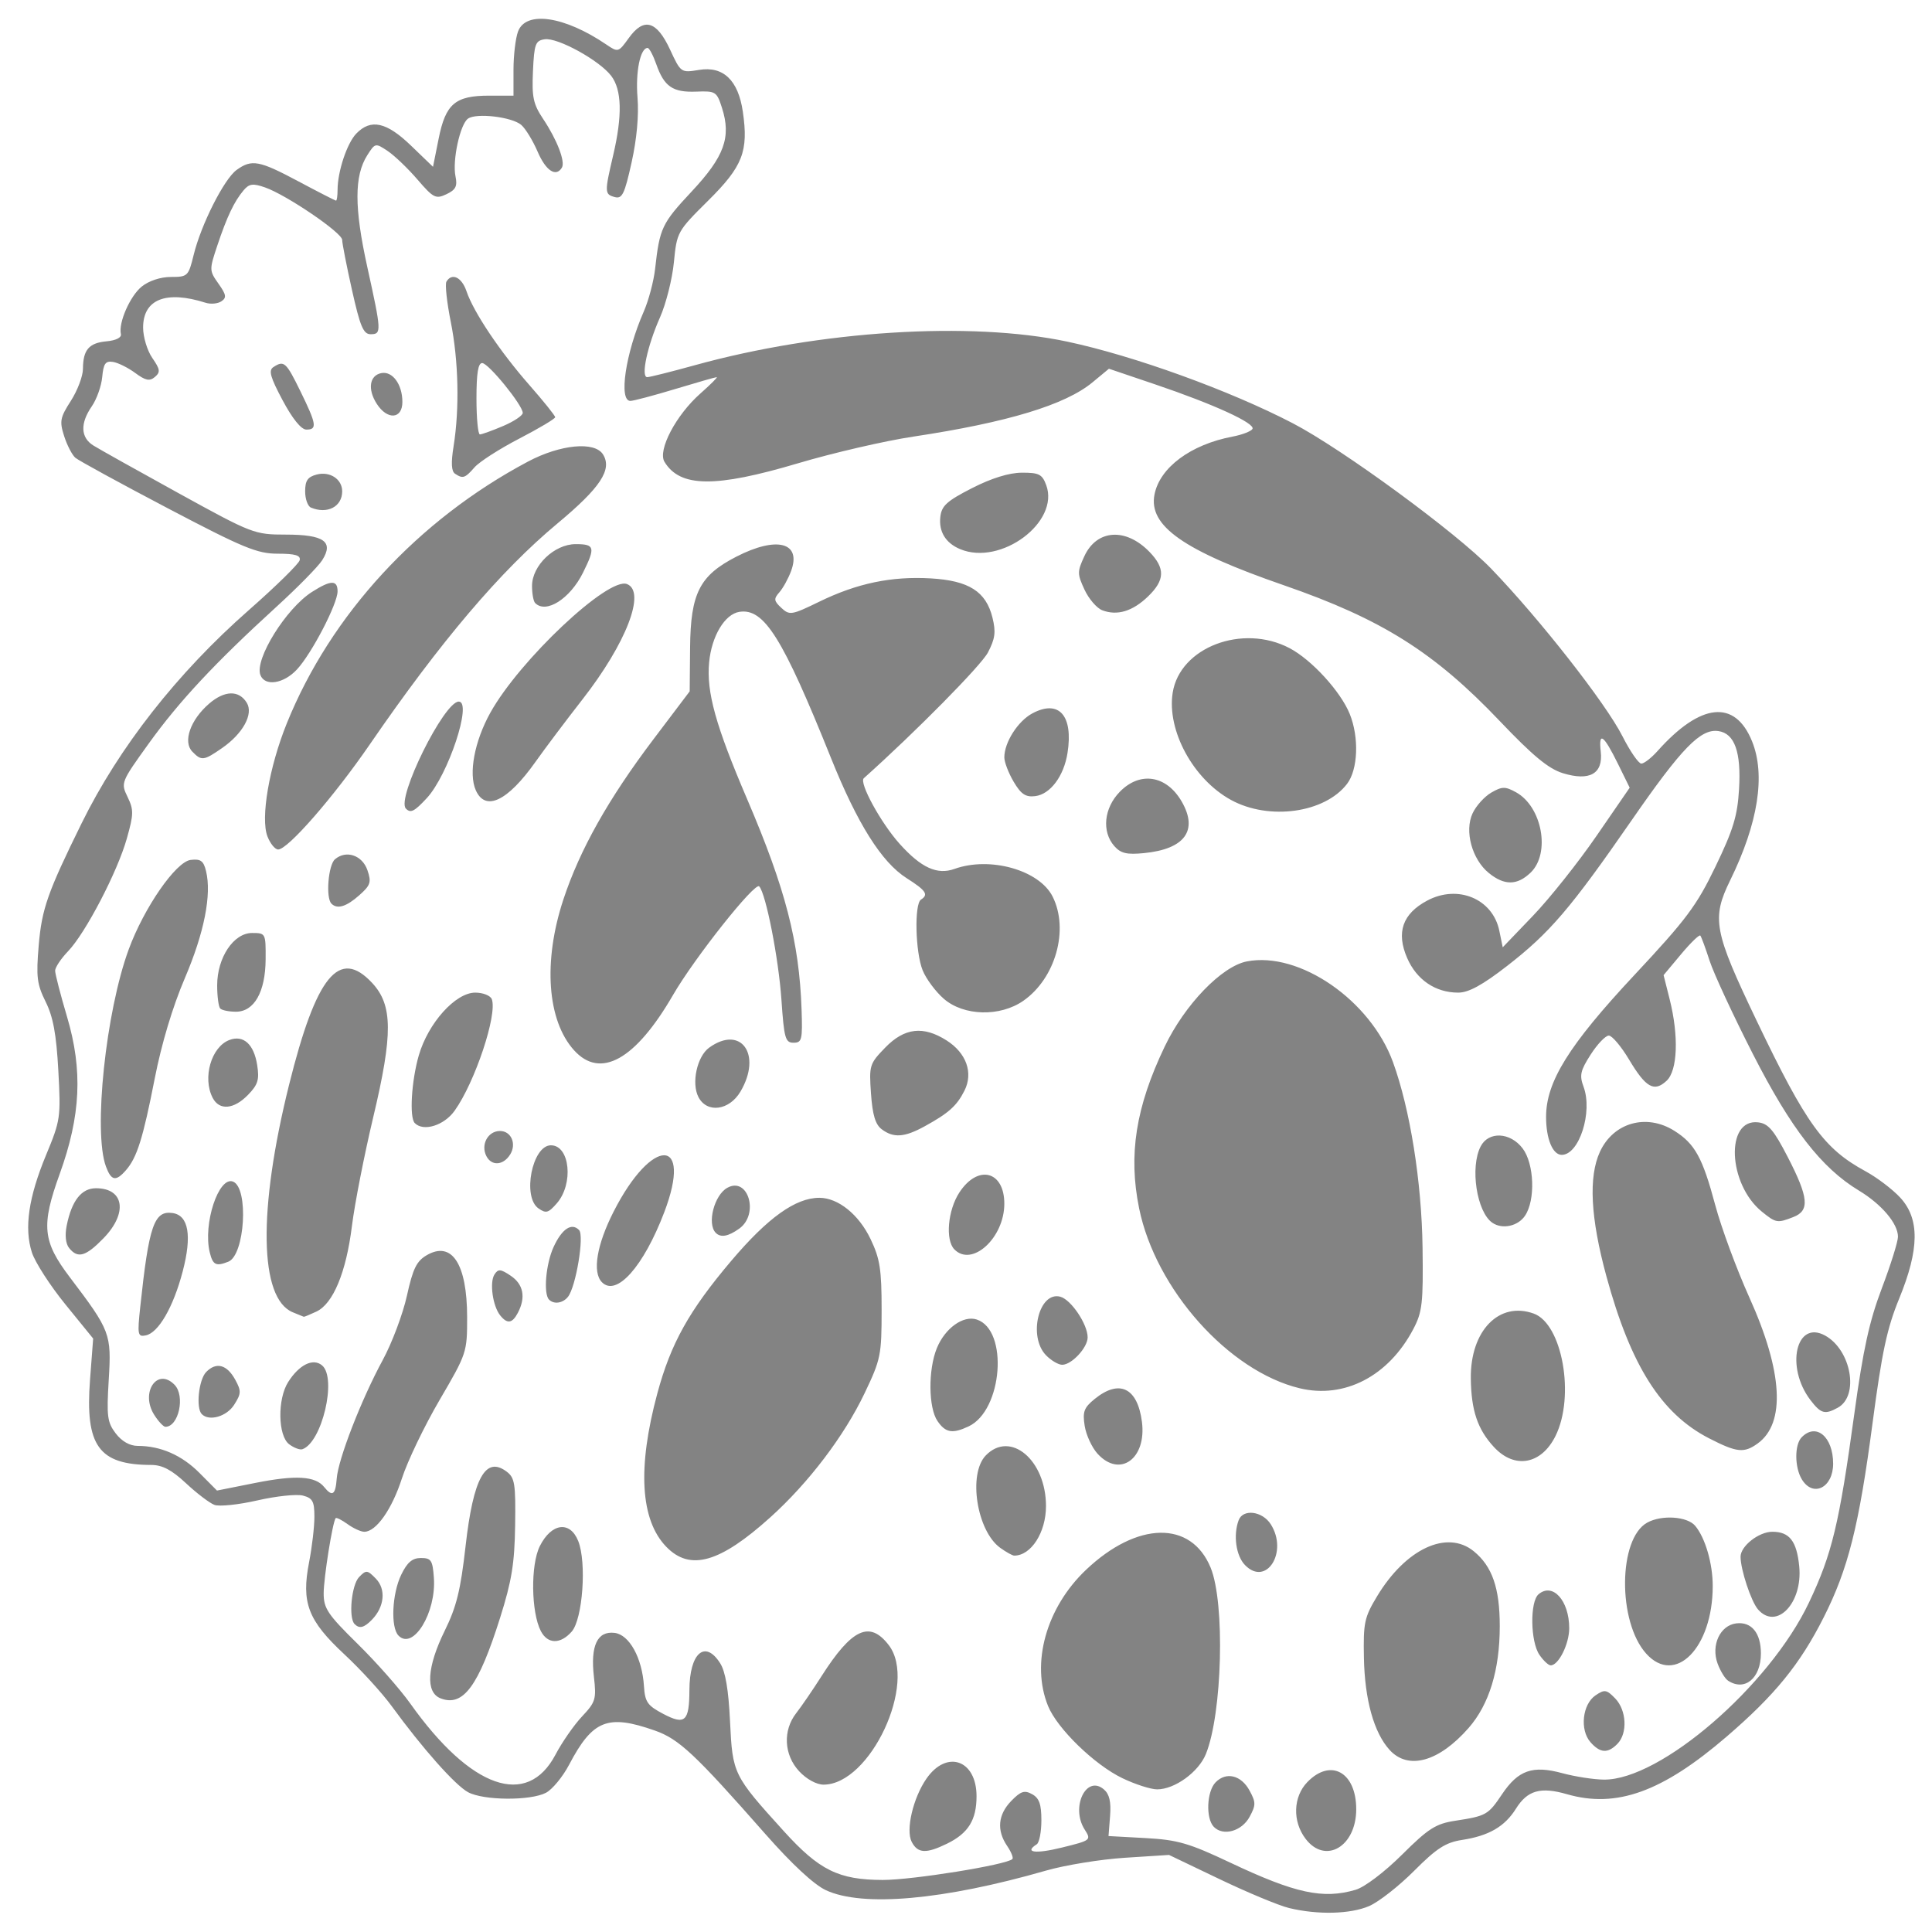 <?xml version="1.0" encoding="UTF-8" standalone="no"?>
<!-- Created with Inkscape (http://www.inkscape.org/) -->

<svg
   xmlns:dc="http://purl.org/dc/elements/1.1/"
   xmlns:cc="http://creativecommons.org/ns#"
   xmlns:rdf="http://www.w3.org/1999/02/22-rdf-syntax-ns#"
   xmlns:svg="http://www.w3.org/2000/svg"
   xmlns="http://www.w3.org/2000/svg"
   xmlns:sodipodi="http://sodipodi.sourceforge.net/DTD/sodipodi-0.dtd"
   xmlns:inkscape="http://www.inkscape.org/namespaces/inkscape"
   width="512"
   height="512"
   id="svg2"
   version="1.1"
   inkscape:version="0.92.5 (2060ec1f9f, 2020-04-08)"
   sodipodi:docname="doris_icon_notification.svg"
   inkscape:export-filename="D:\Users\dvojtise\git\doris-android-master\DorisAndroid\images_source\icone_haute_resolution.png"
   inkscape:export-xdpi="90"
   inkscape:export-ydpi="90">
  <defs
     id="defs4" />
  <sodipodi:namedview
     id="base"
     pagecolor="#ffffff"
     bordercolor="#666666"
     borderopacity="1.0"
     inkscape:pageopacity="0.0"
     inkscape:pageshadow="2"
     inkscape:zoom="1.4"
     inkscape:cx="136.54581"
     inkscape:cy="257.89341"
     inkscape:document-units="px"
     inkscape:current-layer="layer1"
     showgrid="false"
     inkscape:window-width="1920"
     inkscape:window-height="1023"
     inkscape:window-x="0"
     inkscape:window-y="0"
     inkscape:window-maximized="1"
     borderlayer="true"
     inkscape:pagecheckerboard="true" />
  <g
     inkscape:label="Calque 1"
     inkscape:groupmode="layer"
     id="layer1"
     transform="translate(0,-540.362)">
    <path
       style="fill:#838383;fill-opacity:1"
       d="m 341.629,1046.013 c -2.695,-0.65 -10.958,-4.083 -18.363,-7.628 l -13.464,-6.447 -11.7,0.752 c -6.435,0.414 -15.841,1.944 -20.903,3.401 -27.179,7.821 -48.639,9.726 -58.352,5.18 -3.149,-1.474 -9.002,-6.905 -15.952,-14.802 -18.785,-21.346 -22.951,-25.246 -29.378,-27.503 -12.484,-4.383 -16.456,-2.798 -22.692,9.055 -1.695,3.222 -4.463,6.575 -6.15,7.452 -4.13,2.145 -16.512,2.054 -20.614,-0.151 -3.417,-1.837 -12.076,-11.59 -20.244,-22.801 -2.563,-3.518 -8.21,-9.701 -12.55,-13.741 -9.661,-8.994 -11.449,-13.664 -9.352,-24.424 0.774,-3.969 1.406,-9.386 1.406,-12.039 0,-4.081 -0.469,-4.944 -3.047,-5.611 -1.676,-0.433 -7.107,0.143 -12.069,1.28 -4.962,1.138 -10.079,1.672 -11.371,1.188 -1.292,-0.484 -4.683,-3.063 -7.537,-5.73 -3.786,-3.539 -6.273,-4.851 -9.203,-4.856 -13.946,-0.025 -17.563,-5.057 -16.233,-22.593 l 0.827,-10.906 -7.366,-9.06 c -4.051,-4.983 -8.044,-11.178 -8.873,-13.766 -2.07,-6.464 -0.879,-14.612 3.781,-25.853 3.798,-9.164 3.907,-9.916 3.228,-22.343 -0.527,-9.636 -1.368,-14.205 -3.357,-18.221 -2.313,-4.671 -2.549,-6.595 -1.839,-14.956 0.824,-9.694 2.339,-14.003 11.373,-32.355 9.922,-20.156 25.342,-39.817 44.294,-56.476 7.204,-6.333 13.277,-12.29 13.495,-13.238 0.295,-1.284 -1.194,-1.725 -5.824,-1.725 -5.435,0 -9.113,-1.519 -29.134,-12.035 -12.602,-6.619 -23.62,-12.639 -24.484,-13.377 -0.864,-0.739 -2.204,-3.32 -2.978,-5.738 -1.263,-3.943 -1.08,-4.905 1.778,-9.355 1.752,-2.728 3.194,-6.537 3.204,-8.464 0.027,-5.068 1.584,-6.884 6.27,-7.314 2.48,-0.227 3.999,-0.993 3.787,-1.91 -0.692,-2.985 2.418,-10.082 5.517,-12.595 1.882,-1.525 4.99,-2.549 7.741,-2.549 4.441,0 4.645,-0.198 6.023,-5.834 1.971,-8.066 8.069,-20.132 11.382,-22.524 4.015,-2.898 5.957,-2.536 16.469,3.07 5.217,2.782 9.664,5.058 9.883,5.058 0.219,0 0.401,-1.28 0.404,-2.845 0.012,-4.904 2.508,-12.39 4.981,-14.939 3.847,-3.964 7.988,-3.051 14.463,3.19 l 5.848,5.636 1.501,-7.49 c 1.845,-9.204 4.388,-11.37 13.353,-11.37 h 6.476 v -6.872 c 0,-3.78 0.539,-8.331 1.197,-10.115 2.07,-5.611 12.33,-4.099 23.426,3.451 3.085,2.1 3.204,2.065 5.92,-1.719 3.998,-5.573 7.396,-4.62 10.962,3.074 2.837,6.122 2.875,6.149 7.705,5.353 6.392,-1.053 10.357,2.746 11.571,11.086 1.529,10.509 -0.012,14.465 -9.176,23.55 -8.193,8.123 -8.309,8.331 -9.094,16.338 -0.437,4.46 -2.091,11.028 -3.676,14.595 -3.369,7.582 -5.14,15.859 -3.394,15.859 0.657,0 6.342,-1.425 12.633,-3.166 33.145,-9.173 73.04,-11.697 98.705,-6.243 17.647,3.75 43.043,12.943 59.735,21.624 13.102,6.814 43.379,29 52.556,38.51 12.866,13.334 30.382,35.687 34.817,44.432 2.023,3.989 4.272,7.254 4.998,7.255 0.726,8.7e-4 2.659,-1.497 4.295,-3.329 11.428,-12.801 20.526,-13.74 25.049,-2.585 3.625,8.94 1.622,21.703 -5.778,36.811 -4.992,10.192 -4.37,13.493 7.04,37.325 13.093,27.351 17.776,33.82 28.815,39.814 3.037,1.649 7.178,4.795 9.203,6.992 5.171,5.611 5.081,13.661 -0.3,26.785 -3.206,7.818 -4.559,14.143 -7.032,32.874 -3.619,27.408 -6.465,38.725 -12.979,51.609 -6.275,12.411 -12.914,20.564 -25.705,31.566 -17.032,14.65 -29.202,19.04 -42.305,15.26 -7.004,-2.021 -10.477,-1.036 -13.527,3.837 -2.974,4.752 -7.185,7.192 -14.289,8.282 -4.339,0.665 -6.729,2.208 -12.706,8.2 -4.049,4.059 -9.415,8.258 -11.925,9.332 -5.007,2.142 -13.59,2.351 -21.198,0.516 z m 17.656,-4.849 c 2.37,-0.7 7.631,-4.687 12.263,-9.293 6.991,-6.952 8.94,-8.195 14.098,-8.99 8.258,-1.274 8.716,-1.534 12.428,-7.052 4.28,-6.363 8.088,-7.691 15.945,-5.559 3.374,0.916 8.344,1.684 11.044,1.708 14.963,0.133 43.847,-24.806 54.324,-46.903 6.125,-12.918 8.015,-20.781 12.024,-50.01 2.351,-17.139 3.972,-24.538 7.296,-33.306 2.351,-6.2 4.275,-12.345 4.275,-13.657 0,-3.477 -4.329,-8.592 -10.348,-12.227 -9.936,-6 -17.999,-16.39 -28.128,-36.245 -5.208,-10.209 -10.357,-21.304 -11.442,-24.656 -1.085,-3.352 -2.193,-6.356 -2.461,-6.675 -0.268,-0.319 -2.569,1.909 -5.112,4.951 l -4.624,5.532 1.608,6.388 c 2.449,9.73 2.11,18.885 -0.8,21.599 -3.306,3.083 -5.505,1.846 -9.951,-5.601 -2.091,-3.502 -4.51,-6.368 -5.375,-6.368 -0.865,0 -3.02,2.255 -4.79,5.01 -2.748,4.278 -3.026,5.525 -1.906,8.535 2.49,6.69 -1.149,18.065 -5.779,18.065 -2.401,0 -4.148,-4.241 -4.148,-10.068 0,-9.306 6.048,-19.022 23.386,-37.567 13.819,-14.781 16.511,-18.38 21.515,-28.768 4.716,-9.788 5.811,-13.392 6.239,-20.524 0.588,-9.811 -1.162,-14.74 -5.46,-15.377 -4.712,-0.697 -9.721,4.446 -22.958,23.573 -16.23,23.452 -21.733,29.889 -33.06,38.674 -6.534,5.067 -10.196,7.066 -12.945,7.066 -6.03,0 -11.014,-3.38 -13.533,-9.176 -2.947,-6.782 -1.228,-11.716 5.294,-15.204 8.133,-4.349 17.38,-0.494 19.128,7.973 l 0.907,4.395 8.024,-8.364 c 4.413,-4.6 11.983,-14.117 16.822,-21.149 l 8.798,-12.786 -3.079,-6.262 c -3.825,-7.778 -5.208,-8.774 -4.589,-3.303 0.665,5.866 -2.941,7.912 -10.069,5.712 -3.781,-1.167 -7.936,-4.604 -16.691,-13.804 -17.395,-18.28 -31.288,-27.016 -57.248,-35.998 -26.569,-9.193 -35.871,-15.714 -34.259,-24.018 1.39,-7.16 9.598,-13.265 20.657,-15.363 2.538,-0.481 4.925,-1.393 5.305,-2.025 0.881,-1.469 -10.191,-6.543 -25.817,-11.832 l -12.216,-4.135 -4.353,3.605 c -7.228,5.985 -22.566,10.63 -47.506,14.385 -7.541,1.135 -21.273,4.313 -30.517,7.061 -21.964,6.53 -31.279,6.43 -35.408,-0.381 -1.857,-3.063 3.055,-12.408 9.519,-18.109 2.7,-2.382 4.644,-4.33 4.319,-4.33 -0.325,0 -5.256,1.411 -10.958,3.134 -5.702,1.724 -11.057,3.146 -11.901,3.161 -3.191,0.055 -1.295,-12.682 3.522,-23.658 1.291,-2.943 2.65,-8.064 3.02,-11.38 1.202,-10.781 1.785,-12.011 9.682,-20.454 8.671,-9.269 10.527,-14.388 8.035,-22.167 -1.382,-4.314 -1.684,-4.505 -6.814,-4.305 -6.233,0.243 -8.51,-1.32 -10.6,-7.275 -0.83,-2.366 -1.862,-4.301 -2.293,-4.301 -1.941,0 -3.232,6.325 -2.679,13.122 0.384,4.715 -0.189,11.011 -1.566,17.223 -1.865,8.412 -2.493,9.704 -4.46,9.174 -2.711,-0.731 -2.731,-1.228 -0.424,-11.069 2.473,-10.554 2.303,-17.354 -0.526,-21.06 -3.138,-4.111 -14.188,-10.189 -17.611,-9.688 -2.471,0.362 -2.785,1.215 -3.117,8.46 -0.316,6.889 0.075,8.723 2.692,12.644 3.69,5.527 5.925,11.328 4.976,12.911 -1.564,2.607 -4.251,0.846 -6.428,-4.215 -1.272,-2.956 -3.23,-6.155 -4.353,-7.11 -2.492,-2.119 -11.86,-3.225 -14.094,-1.664 -2.106,1.472 -4.197,11.109 -3.321,15.307 0.545,2.614 0.067,3.556 -2.4,4.726 -2.826,1.34 -3.462,1.017 -7.685,-3.894 -2.532,-2.945 -6.084,-6.345 -7.893,-7.555 -3.231,-2.161 -3.328,-2.14 -5.402,1.121 -3.467,5.453 -3.469,13.874 -0.004,29.584 3.791,17.189 3.823,17.848 0.871,17.848 -1.898,0 -2.762,-2.056 -4.917,-11.696 -1.438,-6.433 -2.61,-12.418 -2.605,-13.302 0.01,-1.874 -14.764,-11.921 -20.444,-13.903 -3.208,-1.119 -4.199,-0.988 -5.671,0.754 -2.493,2.95 -4.411,6.98 -6.966,14.633 -2.157,6.459 -2.151,6.652 0.296,10.113 2.078,2.94 2.207,3.722 0.772,4.688 -0.947,0.638 -2.826,0.808 -4.176,0.379 -10.501,-3.34 -16.565,-0.928 -16.565,6.587 0,2.484 1.098,6.106 2.439,8.047 2.09,3.025 2.188,3.745 0.686,5.03 -1.384,1.184 -2.479,0.963 -5.2,-1.048 -1.896,-1.401 -4.551,-2.723 -5.901,-2.938 -1.995,-0.318 -2.53,0.427 -2.858,3.979 -0.222,2.404 -1.464,5.905 -2.761,7.782 -3.125,4.522 -2.98,8.263 0.403,10.382 1.518,0.951 11.708,6.654 22.644,12.673 19.481,10.723 20.055,10.944 28.379,10.944 10.112,0 12.756,1.869 9.62,6.801 -1.057,1.661 -6.506,7.206 -12.109,12.321 -16.262,14.844 -25.788,25.041 -33.815,36.196 -7.408,10.295 -7.468,10.446 -5.647,14.208 1.651,3.41 1.631,4.547 -0.197,11.024 -2.498,8.853 -10.931,25.029 -15.571,29.867 -1.886,1.966 -3.428,4.284 -3.428,5.151 0,0.867 1.422,6.371 3.161,12.231 4.199,14.155 3.636,26.184 -1.95,41.632 -4.949,13.686 -4.543,17.846 2.667,27.358 10.778,14.22 11.068,14.983 10.328,27.187 -0.589,9.711 -0.382,11.29 1.858,14.225 1.598,2.094 3.725,3.301 5.814,3.301 6.077,0 11.693,2.458 16.371,7.165 l 4.644,4.672 10.151,-2.023 c 10.705,-2.133 15.904,-1.827 18.24,1.073 2.17,2.694 3.019,2.127 3.341,-2.229 0.38,-5.14 6.507,-20.921 12.199,-31.418 2.451,-4.52 5.333,-12.19 6.405,-17.044 1.591,-7.202 2.561,-9.179 5.274,-10.747 6.646,-3.843 10.667,2.334 10.682,16.412 0.01,9.349 -0.093,9.66 -7.295,21.968 -4.018,6.867 -8.512,16.221 -9.987,20.787 -2.653,8.216 -6.833,14.143 -9.973,14.143 -0.893,0 -2.886,-0.911 -4.43,-2.026 -1.544,-1.114 -2.963,-1.825 -3.154,-1.58 -0.824,1.056 -3.176,15.803 -3.179,19.938 -0.003,3.985 1.081,5.597 9.003,13.381 4.954,4.868 11.231,11.98 13.949,15.805 16.036,22.566 30.967,27.814 38.492,13.53 1.735,-3.294 4.899,-7.843 7.03,-10.109 3.601,-3.828 3.823,-4.574 3.14,-10.524 -0.946,-8.234 0.905,-12.167 5.471,-11.623 3.91,0.466 7.313,6.619 7.792,14.094 0.272,4.242 0.916,5.169 5.128,7.384 5.76,3.028 6.891,1.996 6.919,-6.312 0.034,-9.825 4.141,-13.425 8.14,-7.136 1.412,2.221 2.223,7 2.629,15.489 0.662,13.863 0.852,14.25 14.251,29.032 9.389,10.359 14.523,12.894 26.186,12.93 7.849,0.025 32.906,-4.016 34.39,-5.545 0.312,-0.322 -0.316,-1.887 -1.398,-3.477 -2.812,-4.136 -2.431,-8.287 1.094,-11.919 2.507,-2.584 3.504,-2.908 5.522,-1.795 1.893,1.044 2.462,2.646 2.462,6.929 0,3.064 -0.552,5.922 -1.227,6.352 -3.446,2.194 -0.359,2.602 6.64,0.876 7.765,-1.914 7.844,-1.977 6.046,-4.803 -3.751,-5.899 0.439,-14.605 5.108,-10.612 1.466,1.254 1.931,3.258 1.637,7.055 l -0.411,5.304 9.817,0.537 c 8.49,0.465 11.515,1.341 22.384,6.481 17.299,8.182 24.65,9.773 33.319,7.211 z m -117.673,-12.687 c -1.623,-3.125 0.35,-11.607 3.892,-16.733 5.374,-7.776 13.289,-5.011 13.289,4.641 0,6.291 -2.192,9.817 -7.812,12.565 -5.548,2.713 -7.773,2.6 -9.37,-0.473 z m 104.393,-0.797 c -3.531,-4.625 -3.328,-11.148 0.469,-15.06 6.189,-6.377 12.94,-2.617 12.94,7.207 0,9.909 -8.182,14.7 -13.409,7.853 z m -24.332,-3.189 c -2.171,-2.237 -1.888,-9.363 0.468,-11.79 2.797,-2.882 6.79,-1.911 9.009,2.19 1.69,3.123 1.69,3.831 0.003,6.954 -2.065,3.822 -7.002,5.199 -9.48,2.646 z m -24.226,-12.889 c -7.398,-3.554 -17.278,-13.151 -19.706,-19.14 -4.592,-11.325 -0.491,-26.055 10.04,-36.057 13.576,-12.894 27.887,-13.155 33.048,-0.601 3.853,9.372 3.105,38.634 -1.262,49.405 -1.935,4.772 -8.275,9.361 -12.916,9.349 -1.687,0 -5.829,-1.334 -9.203,-2.956 z m -85.665,-1.838 c -4.043,-4.348 -4.364,-10.827 -0.765,-15.42 1.362,-1.739 4.368,-6.129 6.679,-9.756 8.057,-12.644 12.775,-14.831 17.826,-8.262 7.699,10.012 -4.9,36.984 -17.276,36.984 -1.868,0 -4.519,-1.454 -6.464,-3.546 z m 156.477,-5.657 c -4.156,-4.558 -6.591,-13.288 -6.807,-24.395 -0.181,-9.324 0.121,-10.735 3.484,-16.314 7.595,-12.6 18.529,-17.703 25.61,-11.951 4.901,3.981 6.907,9.75 6.907,19.868 0,11.586 -2.81,20.764 -8.26,26.98 -7.874,8.981 -15.991,11.235 -20.935,5.813 z m 53.226,-2.058 c -2.867,-3.265 -2.136,-10.031 1.34,-12.395 2.4,-1.632 2.929,-1.551 5.215,0.805 3.018,3.11 3.331,9.216 0.616,12.014 -2.55,2.628 -4.597,2.507 -7.171,-0.424 z M 116.759,990.441 c -4.043,-1.573 -3.625,-8.322 1.11,-17.945 3.111,-6.321 4.194,-10.723 5.514,-22.407 2.044,-18.093 5.291,-23.959 10.911,-19.712 2.13,1.609 2.383,3.236 2.22,14.242 -0.15,10.097 -0.894,14.675 -3.97,24.436 -5.731,18.184 -9.81,23.711 -15.785,21.386 z m 341.202,-4.678 c -0.801,-0.525 -2.05,-2.56 -2.774,-4.523 -1.799,-4.877 0.652,-10.152 4.958,-10.669 4.026,-0.484 6.512,2.558 6.512,7.966 0,6.576 -4.272,10.124 -8.697,7.225 z m -50.01,-6.874 c -2.385,-3.509 -2.533,-14.049 -0.225,-16.023 3.741,-3.199 8.131,1.653 8.131,8.986 0,4.193 -2.818,9.847 -4.908,9.847 -0.598,0 -1.947,-1.265 -2.998,-2.81 z m 28.302,-0.305 c -7.601,-8.451 -7.423,-30.467 0.28,-34.716 3.823,-2.108 10.604,-1.656 12.705,0.847 2.676,3.189 4.66,10.009 4.652,15.994 -0.022,16.36 -9.949,26.422 -17.637,17.875 z m -330.657,-4.784 c -2.111,-2.176 -1.705,-11.093 0.734,-16.125 1.594,-3.288 2.934,-4.425 5.213,-4.425 2.72,0 3.11,0.595 3.439,5.254 0.654,9.252 -5.508,19.293 -9.387,15.296 z m 37.736,-1.175 c -2.596,-4.997 -2.746,-17.609 -0.269,-22.537 3.073,-6.114 7.988,-6.768 10.165,-1.354 2.277,5.663 1.198,20.694 -1.723,24.02 -2.98,3.393 -6.371,3.339 -8.173,-0.129 z m -49.376,-1.885 c -1.633,-1.683 -0.792,-10.383 1.203,-12.438 1.876,-1.933 2.195,-1.903 4.456,0.427 2.718,2.801 2.272,7.453 -1.044,10.869 -2.087,2.15 -3.336,2.459 -4.614,1.142 z M 465.866,966.842 c -1.808,-2.096 -4.585,-10.492 -4.6,-13.908 -0.012,-2.834 4.82,-6.638 8.432,-6.638 4.536,0 6.457,2.475 7.117,9.168 0.962,9.752 -6.059,17.048 -10.95,11.379 z M 329.934,955.117 c -2.38,-2.452 -3.154,-7.923 -1.68,-11.879 1.147,-3.079 6.286,-2.432 8.514,1.072 4.677,7.356 -1.186,16.627 -6.834,10.807 z M 176.584,950.289 c -6.888,-7.098 -7.701,-20.942 -2.386,-40.652 3.572,-13.247 8.393,-21.901 19.541,-35.08 9.722,-11.492 17.099,-16.775 23.414,-16.765 4.969,0.008 10.447,4.426 13.556,10.935 2.495,5.222 2.928,8.002 2.928,18.773 0,12.022 -0.223,13.11 -4.533,22.127 -5.402,11.302 -14.808,23.684 -24.917,32.802 -13.418,12.102 -21.307,14.348 -27.604,7.859 z m 88.487,0.267 c -6.219,-4.489 -8.578,-19.592 -3.825,-24.491 6.514,-6.713 15.952,1.228 15.952,13.421 0,6.985 -3.94,13.131 -8.417,13.131 -0.47,0 -2.139,-0.928 -3.71,-2.062 z m 212.435,-18.151 c -1.937,-3.195 -1.963,-9.172 -0.05,-11.144 3.824,-3.941 8.344,-0.15 8.344,6.998 0,6.362 -5.335,9.029 -8.294,4.146 z m -186.645,-6.79 c -1.494,-1.639 -3.029,-4.964 -3.411,-7.39 -0.59,-3.747 -0.189,-4.819 2.668,-7.136 6.527,-5.29 11.33,-2.967 12.503,6.049 1.277,9.812 -5.855,14.953 -11.76,8.476 z m 105.057,-1.762 c -4.349,-4.697 -6.034,-9.691 -6.136,-18.186 -0.153,-12.63 7.472,-20.5 16.663,-17.198 7.582,2.723 11,21.897 5.783,32.434 -3.753,7.58 -10.837,8.862 -16.31,2.95 z M 76.625,923.101 c -2.984,-2.248 -3.135,-11.963 -0.257,-16.489 2.942,-4.626 6.626,-6.423 9.003,-4.391 3.969,3.394 -0.05,20.419 -5.242,22.202 -0.661,0.227 -2.238,-0.368 -3.504,-1.322 z m 376.313,-1.56 c -12.693,-6.518 -20.766,-19.253 -27.221,-42.941 -4.22,-15.486 -4.785,-26.344 -1.717,-33.005 3.565,-7.742 12.312,-10.212 19.708,-5.565 5.458,3.429 7.489,7.112 10.839,19.66 1.599,5.99 5.684,17.046 9.077,24.569 8.85,19.624 9.619,33.269 2.178,38.64 -3.618,2.611 -5.522,2.41 -12.863,-1.36 z m -204.506,-4.608 c -2.395,-3.523 -2.484,-13.557 -0.172,-19.259 2.153,-5.31 6.997,-8.8 10.585,-7.627 8.481,2.774 6.861,24.092 -2.153,28.324 -4.298,2.018 -6.127,1.699 -8.259,-1.438 z M 40.881,915.327 c -3.774,-5.935 0.795,-12.703 5.383,-7.975 2.869,2.956 1.088,11.127 -2.426,11.127 -0.524,0 -1.855,-1.418 -2.958,-3.152 z m 12.582,-0.22 c -1.582,-1.631 -0.796,-9.115 1.171,-11.142 2.665,-2.746 5.512,-1.99 7.712,2.049 1.622,2.978 1.592,3.666 -0.293,6.629 -1.989,3.127 -6.649,4.464 -8.59,2.464 z M 479.787,911.397 c -6.681,-8.752 -3.819,-21.348 3.886,-17.1 6.928,3.821 9.079,15.968 3.383,19.109 -3.449,1.902 -4.506,1.609 -7.269,-2.01 z m -135.411,-3.144 c -18.802,-4.553 -38.135,-26.243 -42.499,-47.682 -2.889,-14.191 -0.891,-26.822 6.777,-42.851 5.325,-11.13 15.125,-21.289 21.778,-22.575 13.93,-2.693 32.769,10.297 38.726,26.702 4.548,12.527 7.608,31.75 7.835,49.218 0.19,14.692 -0.069,16.974 -2.441,21.495 -6.555,12.494 -18.257,18.58 -30.176,15.693 z m -67.177,-8.739 c -4.818,-4.965 -1.863,-17.033 3.797,-15.508 2.85,0.768 7.235,7.286 7.242,10.766 0.007,2.707 -4.227,7.27 -6.744,7.27 -1.012,0 -2.945,-1.138 -4.295,-2.529 z M 37.169,886.683 c 2.298,-21.587 3.679,-25.578 8.594,-24.847 4.224,0.628 5.141,5.999 2.646,15.495 -2.485,9.461 -6.421,16.259 -9.802,16.93 -2.115,0.42 -2.227,-0.169 -1.438,-7.578 z m 95.392,2.278 c -1.985,-2.464 -2.868,-8.752 -1.523,-10.843 0.985,-1.532 1.624,-1.481 4.328,0.345 3.345,2.259 4.014,5.687 1.902,9.753 -1.494,2.877 -2.821,3.087 -4.708,0.745 z m -54.989,-0.837 c -8.852,-3.675 -9.23,-27.052 -0.975,-60.24 7.203,-28.958 13.293,-36.427 22.036,-27.023 5.465,5.878 5.524,13.502 0.275,35.582 -2.378,10.001 -4.916,22.964 -5.642,28.807 -1.525,12.286 -4.976,20.607 -9.408,22.688 -1.709,0.802 -3.219,1.423 -3.356,1.379 -0.137,-0.044 -1.455,-0.581 -2.93,-1.193 z m 67.92,-3.363 c -1.522,-1.568 -0.83,-9.496 1.216,-13.939 2.217,-4.815 4.781,-6.519 6.752,-4.487 1.422,1.466 -0.824,15.008 -2.934,17.689 -1.356,1.722 -3.74,2.072 -5.034,0.738 z m 14.01,-4.614 c -2.572,-2.65 -1.354,-9.933 3.134,-18.733 10.18,-19.962 21.02,-19.812 13.406,0.186 -5.501,14.448 -12.692,22.511 -16.54,18.547 z M 55.584,872.252 c -1.833,-7.525 2.36,-20.258 6.174,-18.75 4.202,1.662 3.151,19.484 -1.252,21.225 -3.275,1.295 -4.106,0.877 -4.923,-2.475 z m -37.256,-1.136 c -0.933,-1.159 -1.173,-3.392 -0.643,-6.006 1.332,-6.577 3.906,-9.851 7.747,-9.851 7.478,0 8.48,6.575 2.017,13.234 -4.716,4.859 -6.83,5.467 -9.12,2.623 z m 234.574,0.328 c -2.418,-2.492 -1.722,-10.37 1.331,-15.049 4.897,-7.506 11.922,-5.761 11.922,2.962 0,9.071 -8.582,16.899 -13.252,12.087 z m -63.235,-4.383 c -2.349,-2.421 -0.385,-10.01 3.086,-11.924 5.526,-3.048 8.483,6.975 3.185,10.799 -2.925,2.111 -4.96,2.476 -6.271,1.125 z m 205.82,-2.654 c -4.15,-2.855 -5.962,-14.718 -3.092,-20.244 2.099,-4.042 7.824,-3.774 11.102,0.52 3.107,4.07 3.449,13.739 0.633,17.882 -1.885,2.773 -6.012,3.652 -8.643,1.842 z m 71.434,-2.937 c -9.021,-7.312 -9.74,-24.715 -0.979,-23.672 2.682,0.319 4.137,2.031 7.855,9.243 5.504,10.677 5.83,14.137 1.493,15.836 -4.276,1.675 -4.641,1.614 -8.369,-1.407 z m -324.205,-0.856 c -4.375,-3.022 -1.685,-16.734 3.282,-16.734 5.053,0 6.076,10.24 1.539,15.406 -2.222,2.53 -2.836,2.699 -4.821,1.328 z M 28.073,849.487 c -3.388,-9.182 -0.051,-40.963 6.04,-57.532 4.062,-11.048 12.494,-23.229 16.41,-23.704 2.654,-0.322 3.416,0.23 4.08,2.957 1.522,6.248 -0.48,16.36 -5.619,28.381 -3.229,7.553 -6.173,17.36 -7.971,26.552 -3.122,15.957 -4.711,21.012 -7.663,24.373 -2.655,3.023 -3.869,2.786 -5.277,-1.028 z m 100.837,-2.719 c -1.578,-3.039 0.381,-6.682 3.594,-6.682 2.947,0 4.437,3.377 2.725,6.178 -1.8,2.946 -4.921,3.195 -6.319,0.504 z m 104.746,-7.144 c -1.673,-1.26 -2.438,-3.815 -2.834,-9.459 -0.524,-7.471 -0.397,-7.883 3.775,-12.182 5.095,-5.25 10.084,-5.828 16.274,-1.886 5.237,3.335 7.098,8.582 4.72,13.305 -2.022,4.016 -4.181,5.949 -10.553,9.449 -5.357,2.942 -8.243,3.138 -11.381,0.774 z m -123.748,-1.645 c -1.449,-1.493 -0.872,-11.155 1.069,-17.891 2.478,-8.599 9.726,-16.669 14.97,-16.669 2.057,0 4.032,0.783 4.388,1.741 1.518,4.076 -4.45,21.98 -9.851,29.553 -2.805,3.933 -8.287,5.626 -10.577,3.266 z m -53.539,-6.66 c -2.762,-5.317 -0.385,-13.539 4.439,-15.354 3.708,-1.395 6.477,1.109 7.349,6.647 0.61,3.875 0.208,5.184 -2.426,7.898 -3.75,3.864 -7.602,4.197 -9.362,0.808 z m 128.73,-0.216 c -1.918,-3.692 -0.379,-10.78 2.845,-13.107 8.443,-6.094 14.085,1.85 8.281,11.659 -2.973,5.024 -8.87,5.791 -11.126,1.447 z m -32.954,-12.392 c -7.149,-7.886 -8.263,-23.552 -2.842,-39.979 4.352,-13.19 11.919,-26.65 23.851,-42.43 l 9.621,-12.723 0.107,-11.604 c 0.133,-14.408 2.515,-19.087 12.262,-24.092 10.733,-5.511 17.307,-3.79 14.507,3.798 -0.736,1.996 -2.133,4.533 -3.104,5.638 -1.545,1.759 -1.48,2.276 0.523,4.144 2.16,2.014 2.724,1.922 10.054,-1.65 10.006,-4.876 19.119,-6.779 29.554,-6.171 10.09,0.587 14.636,3.484 16.339,10.411 0.936,3.805 0.706,5.565 -1.205,9.222 -1.807,3.457 -19.192,21.069 -32.898,33.328 -1.316,1.177 4.518,11.842 9.525,17.414 5.678,6.319 9.933,8.26 14.505,6.617 9.419,-3.383 22.484,0.302 26.015,7.337 4.399,8.766 0.755,21.693 -7.788,27.625 -6.164,4.28 -15.767,4.036 -21.04,-0.536 -2.168,-1.88 -4.695,-5.276 -5.616,-7.546 -1.942,-4.79 -2.247,-17.603 -0.447,-18.75 2.078,-1.323 1.35,-2.409 -3.815,-5.69 -6.611,-4.199 -13.04,-14.415 -20.034,-31.835 -12.812,-31.908 -17.718,-39.739 -24.262,-38.733 -3.883,0.597 -7.381,6.43 -8.03,13.392 -0.737,7.901 1.724,16.745 10.105,36.314 10.118,23.625 13.779,37.781 14.391,55.634 0.277,8.081 0.092,8.851 -2.124,8.851 -2.181,0 -2.507,-1.156 -3.21,-11.38 -0.754,-10.977 -4.097,-28.049 -5.884,-30.054 -1.119,-1.256 -17.142,18.932 -22.85,28.79 -9.943,17.171 -19.225,22.362 -26.208,14.659 z m -93.774,-11.077 c -0.45,-0.464 -0.818,-3.224 -0.818,-6.135 0,-7.362 4.346,-13.885 9.252,-13.885 3.59,0 3.632,0.082 3.591,6.954 -0.052,8.664 -3.02,13.908 -7.871,13.908 -1.835,0 -3.704,-0.379 -4.154,-0.843 z m 29.45,-27.817 c -1.529,-1.576 -0.826,-10.22 0.955,-11.743 2.953,-2.526 7.252,-1.068 8.607,2.919 1.079,3.175 0.816,3.972 -2.191,6.638 -3.43,3.04 -5.847,3.757 -7.371,2.186 z m 306.758,-8.076 c -4.481,-3.632 -6.528,-11.123 -4.328,-15.839 0.924,-1.98 3.154,-4.452 4.957,-5.493 2.855,-1.649 3.699,-1.661 6.547,-0.091 6.926,3.82 9.188,16.152 3.901,21.27 -3.556,3.442 -6.96,3.489 -11.076,0.153 z m -99.283,-7.171 c -3.363,-3.829 -2.739,-10.046 1.441,-14.353 5.371,-5.535 12.428,-4.414 16.457,2.613 4.378,7.636 0.773,12.547 -9.992,13.613 -4.594,0.455 -6.195,0.076 -7.906,-1.873 z m -224.42,-2.56 c -1.866,-4.837 0.451,-18.368 5.127,-29.942 11.64,-28.812 34.711,-53.861 63.89,-69.367 8.594,-4.567 17.713,-5.442 19.915,-1.91 2.494,4 -0.678,8.805 -12.073,18.291 -15.115,12.581 -30.975,31.257 -49.755,58.589 -9.545,13.89 -21.69,27.817 -24.259,27.817 -0.827,0 -2.108,-1.565 -2.845,-3.477 z m 36.69,-7.365 c -2.594,-2.673 10.099,-28.354 14.014,-28.354 3.656,0 -2.807,19.488 -8.491,25.604 -3.297,3.548 -4.276,4.035 -5.523,2.75 z m 218.696,-2.272 c -10.023,-5.464 -17.066,-18.394 -15.486,-28.43 1.896,-12.037 18.5,-18.371 30.971,-11.815 5.852,3.076 13.527,11.463 15.944,17.424 2.521,6.218 2.2,14.738 -0.699,18.536 -5.895,7.722 -20.649,9.78 -30.729,4.286 z m -200.173,-2.592 c -1.949,-4.408 -0.351,-12.952 3.836,-20.507 7.719,-13.927 31.26,-36.098 36.239,-34.13 5.091,2.013 -0.197,15.7 -11.817,30.586 -4.312,5.524 -9.91,12.966 -12.439,16.538 -7.394,10.441 -13.287,13.239 -15.819,7.513 z m 142.554,-2.23 c -1.364,-2.305 -2.481,-5.214 -2.484,-6.466 -0.009,-3.977 3.591,-9.626 7.44,-11.677 7.043,-3.753 10.869,0.571 9.303,10.514 -0.965,6.127 -4.563,10.93 -8.556,11.422 -2.538,0.313 -3.75,-0.493 -5.703,-3.793 z M 50.962,739.548 c -2.538,-2.615 -0.523,-8.391 4.422,-12.679 4.119,-3.571 7.942,-3.667 10.02,-0.252 1.808,2.974 -1.008,8.138 -6.53,11.972 -4.892,3.397 -5.477,3.468 -7.912,0.959 z m 18.036,-20.327 c -1.554,-4.173 6.808,-17.616 13.68,-21.992 4.996,-3.182 6.78,-3.221 6.78,-0.148 0,3.301 -6.826,16.437 -10.743,20.675 -3.548,3.839 -8.552,4.593 -9.716,1.466 z M 292.117,702.093 c -1.458,-0.556 -3.581,-3.02 -4.717,-5.476 -1.927,-4.165 -1.93,-4.762 -0.034,-8.858 3.291,-7.111 10.968,-7.623 17.249,-1.151 4.223,4.351 4.119,7.495 -0.392,11.837 -4.084,3.931 -8.149,5.156 -12.106,3.648 z m -150.306,-1.934 c -0.45,-0.464 -0.818,-2.499 -0.818,-4.523 0,-5.402 5.921,-11.072 11.563,-11.072 5.065,0 5.28,0.83 1.951,7.553 -3.439,6.946 -9.831,10.994 -12.696,8.041 z M 254.455,685.891 c -3.839,-1.603 -5.696,-4.611 -5.261,-8.52 0.33,-2.97 1.706,-4.224 8.371,-7.633 5.167,-2.643 9.823,-4.09 13.221,-4.109 4.545,-0.026 5.409,0.413 6.47,3.289 3.622,9.818 -12.033,21.471 -22.802,16.973 z M 82.401,674.877 c -0.844,-0.351 -1.534,-2.286 -1.534,-4.301 0,-2.859 0.678,-3.839 3.084,-4.461 3.495,-0.904 6.733,1.234 6.733,4.444 0,4.083 -3.926,6.13 -8.283,4.318 z m 38.18,-8.981 c -0.963,-0.643 -1.081,-2.877 -0.38,-7.251 1.603,-10.004 1.319,-22.702 -0.737,-32.956 -1.043,-5.202 -1.562,-10.014 -1.155,-10.694 1.456,-2.427 4.059,-1.174 5.323,2.563 1.877,5.549 8.878,15.989 16.674,24.866 3.752,4.272 6.822,8.099 6.822,8.503 0,0.404 -4.279,2.954 -9.51,5.667 -5.23,2.712 -10.562,6.132 -11.847,7.601 -2.549,2.911 -3.104,3.093 -5.19,1.702 z m 12.726,-12.625 c 2.873,-1.217 5.225,-2.784 5.228,-3.482 0.008,-2.013 -9.035,-13.143 -10.732,-13.21 -1.096,-0.043 -1.534,2.647 -1.534,9.422 0,5.216 0.408,9.483 0.907,9.483 0.499,0 3.258,-0.996 6.131,-2.213 z m -58.401,-6.81 c -3.291,-6.173 -3.785,-7.947 -2.454,-8.816 2.822,-1.842 3.355,-1.365 7.171,6.424 4.278,8.732 4.496,10.157 1.552,10.136 -1.354,-0.009 -3.669,-2.869 -6.268,-7.743 z m 24.907,0.866 c -2.442,-3.84 -1.889,-7.468 1.233,-8.088 2.966,-0.588 5.589,2.995 5.589,7.635 0,4.597 -4.017,4.864 -6.822,0.453 z"
       id="path3082"
       inkscape:connector-curvature="0" />
  </g>
</svg>
